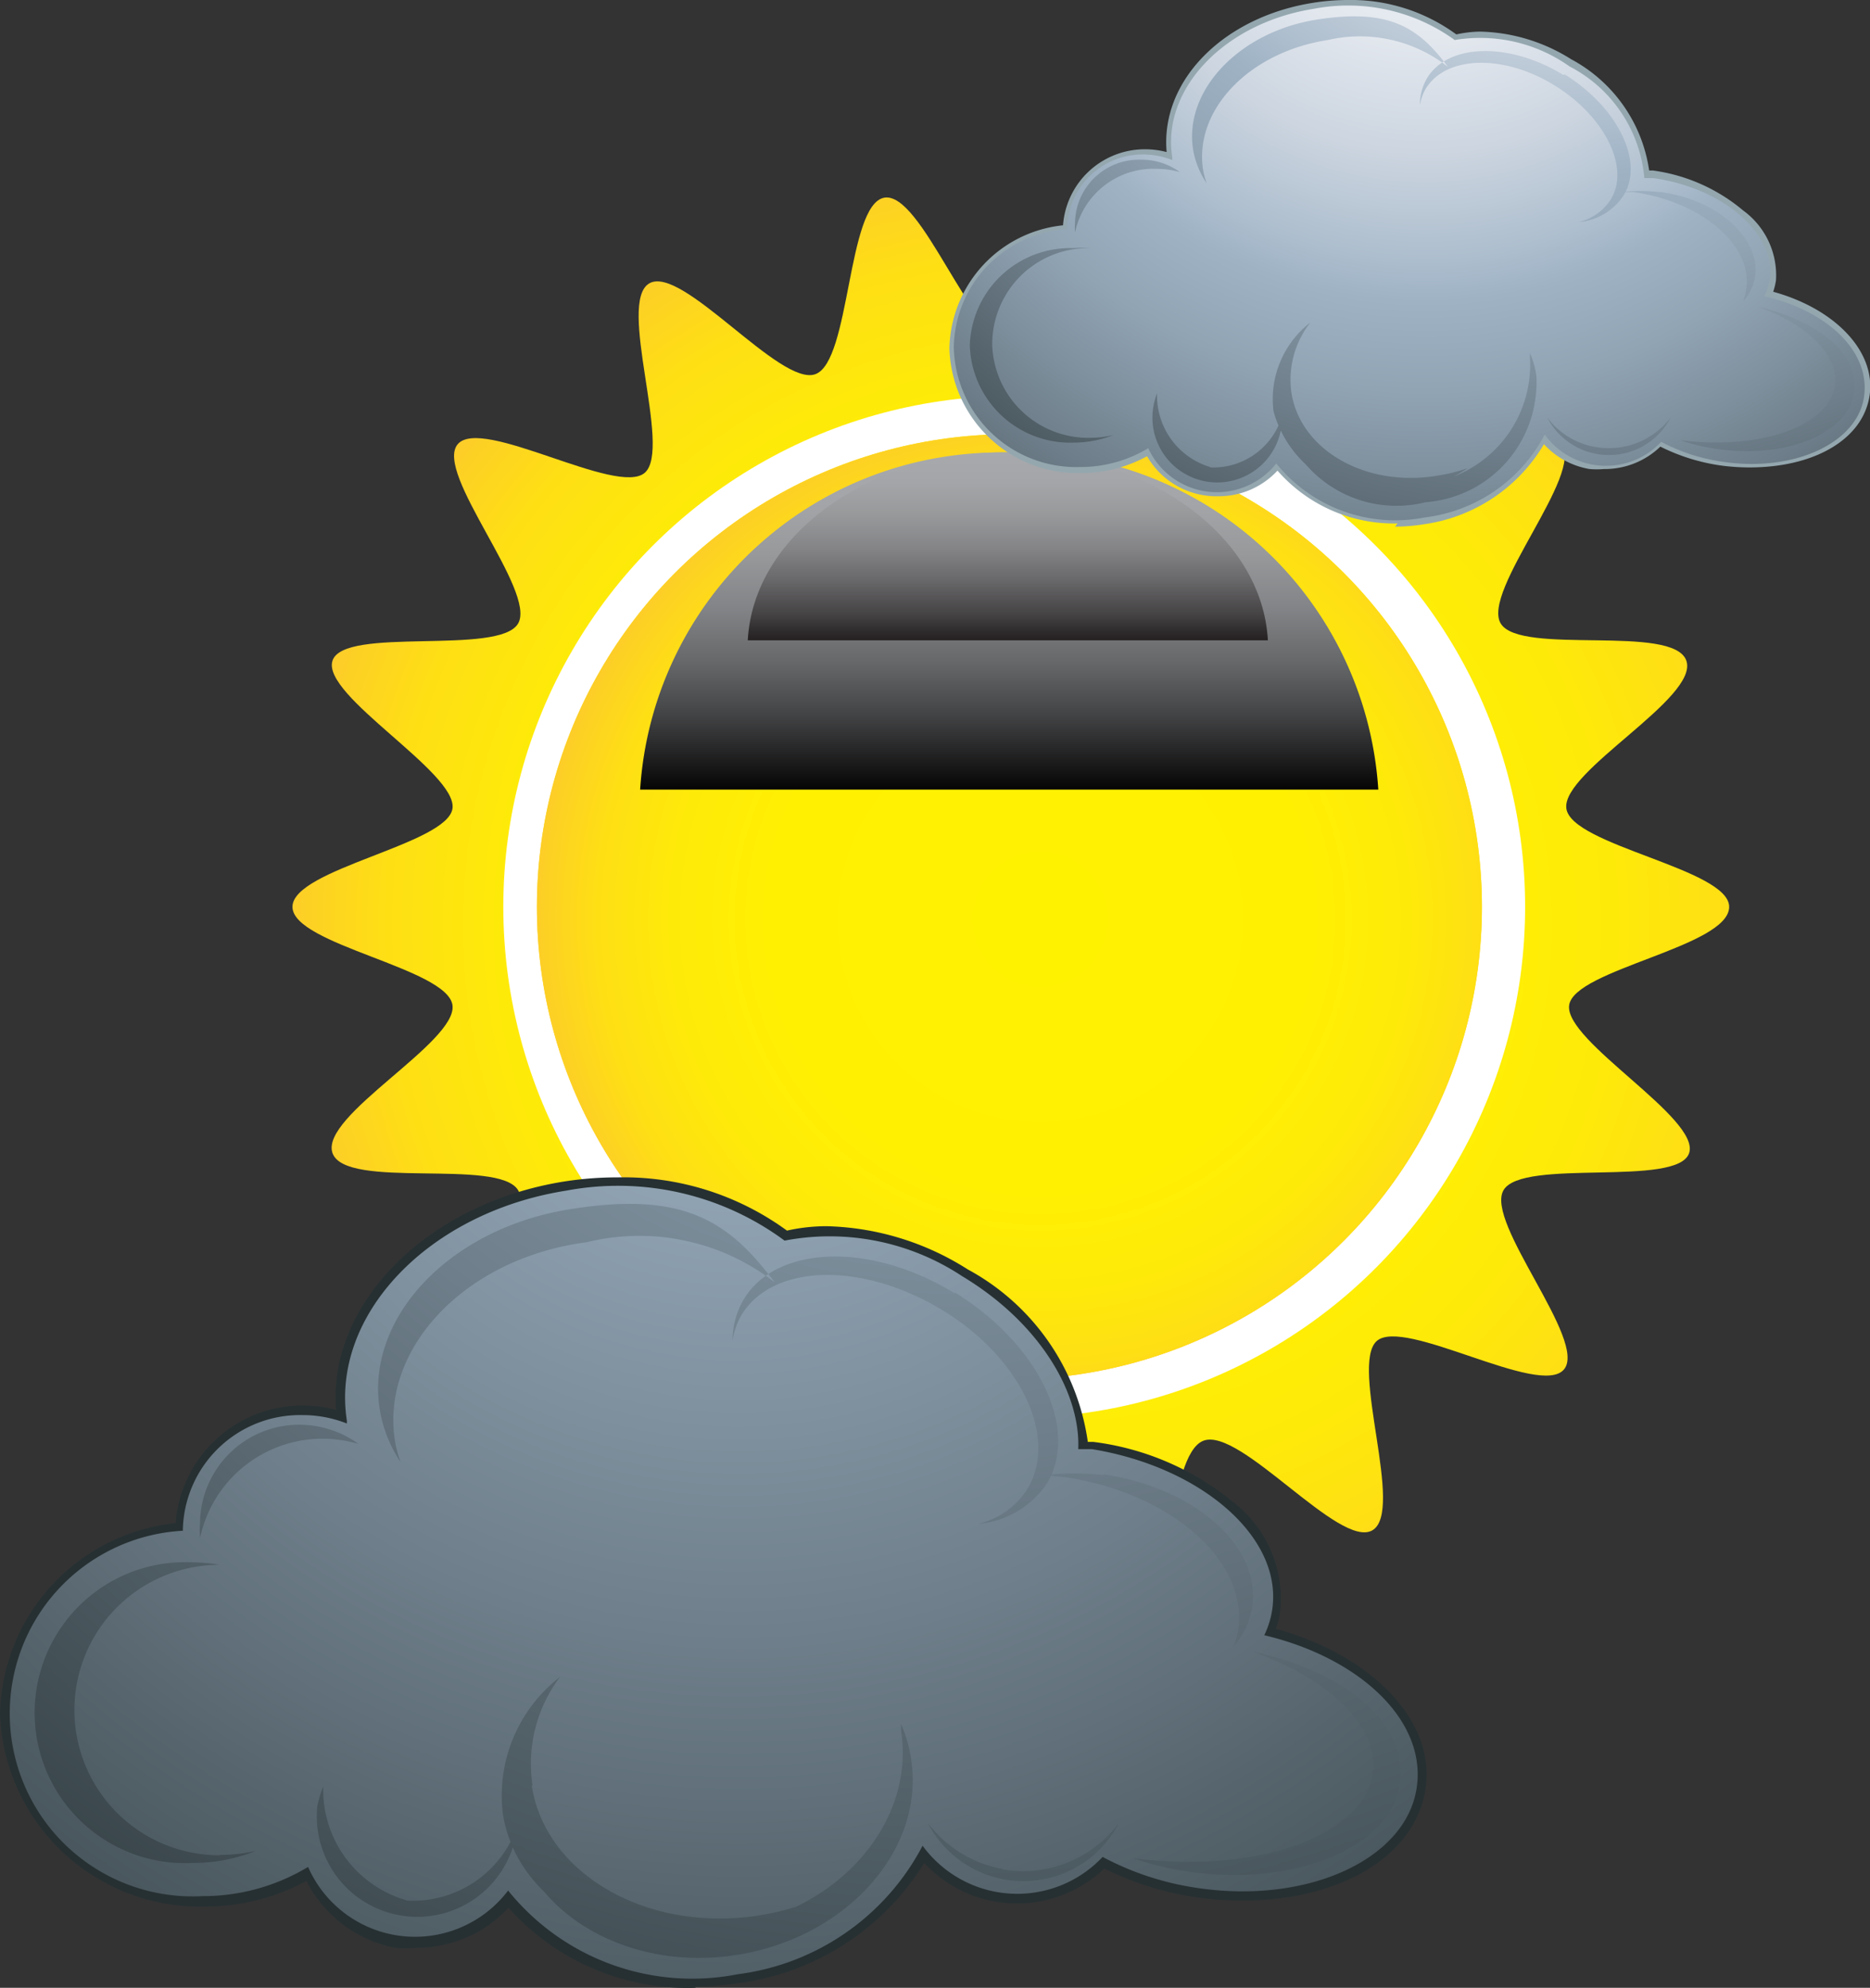 <svg xmlns="http://www.w3.org/2000/svg" xmlns:xlink="http://www.w3.org/1999/xlink" viewBox="0 0 46.74 49.67"><rect x="0" y="0" width="46.74" height="49.67" fill="#333333" stroke="none"/><defs><style>.cls-1{isolation:isolate;}.cls-2{fill:url(#radial-gradient);}.cls-3{fill:#fff;}.cls-4{fill:url(#linear-gradient);}.cls-5{mix-blend-mode:multiply;fill:url(#radial-gradient-2);}.cls-6,.cls-7{mix-blend-mode:screen;}.cls-6{fill:url(#linear-gradient-2);}.cls-7{fill:url(#linear-gradient-3);}.cls-8{fill:#94a7af;}.cls-9{fill:url(#radial-gradient-3);}.cls-10{fill:url(#radial-gradient-4);}.cls-11{fill:#263032;}.cls-12{fill:url(#radial-gradient-5);}.cls-13{fill:url(#radial-gradient-6);}</style><radialGradient id="radial-gradient" cx="26.4" cy="23.12" r="23.23" gradientUnits="userSpaceOnUse"><stop offset="0" stop-color="#fff200"/><stop offset="0.44" stop-color="#fff002"/><stop offset="0.6" stop-color="#feea09"/><stop offset="0.72" stop-color="#fedf14"/><stop offset="0.81" stop-color="#fdd025"/><stop offset="0.89" stop-color="#fbbc3b"/><stop offset="0.9" stop-color="#fbb840"/></radialGradient><linearGradient id="linear-gradient" x1="25.23" y1="34.47" x2="25.23" y2="10.85" gradientUnits="userSpaceOnUse"><stop offset="0" stop-color="#fbb840"/><stop offset="0.37" stop-color="#fdd223"/><stop offset="0.76" stop-color="#fee909"/><stop offset="1" stop-color="#fff200"/></linearGradient><radialGradient id="radial-gradient-2" cx="26" cy="22.97" r="15.36" xlink:href="#radial-gradient"/><linearGradient id="linear-gradient-2" x1="25.23" y1="11.31" x2="25.23" y2="19.73" gradientUnits="userSpaceOnUse"><stop offset="0" stop-color="#a7a9ac"/><stop offset="0.15" stop-color="#a3a5a8"/><stop offset="0.3" stop-color="#97999b"/><stop offset="0.46" stop-color="#838487"/><stop offset="0.62" stop-color="#666869"/><stop offset="0.78" stop-color="#424344"/><stop offset="0.94" stop-color="#161617"/><stop offset="1" stop-color="#050505"/></linearGradient><linearGradient id="linear-gradient-3" x1="25.19" y1="11.31" x2="25.19" y2="16.01" gradientUnits="userSpaceOnUse"><stop offset="0" stop-color="#a7a9ac"/><stop offset="0.16" stop-color="#a3a5a8"/><stop offset="0.33" stop-color="#97999b"/><stop offset="0.51" stop-color="#848487"/><stop offset="0.68" stop-color="#686769"/><stop offset="0.86" stop-color="#454344"/><stop offset="1" stop-color="#231f20"/></linearGradient><radialGradient id="radial-gradient-3" cx="35.62" cy="-3.89" r="24.86" gradientUnits="userSpaceOnUse"><stop offset="0" stop-color="#f4f5f9"/><stop offset="0.09" stop-color="#eff1f6"/><stop offset="0.2" stop-color="#e2e7ee"/><stop offset="0.31" stop-color="#ccd5e0"/><stop offset="0.42" stop-color="#acbdcd"/><stop offset="0.46" stop-color="#9eb2c4"/><stop offset="0.55" stop-color="#91a4b4"/><stop offset="0.71" stop-color="#6e7e8a"/><stop offset="0.94" stop-color="#364246"/><stop offset="1" stop-color="#263032"/></radialGradient><radialGradient id="radial-gradient-4" cx="38.93" cy="-8.41" r="27.76" xlink:href="#radial-gradient-3"/><radialGradient id="radial-gradient-5" cx="18.46" cy="23.38" r="38.5" gradientUnits="userSpaceOnUse"><stop offset="0" stop-color="#9eb2c4"/><stop offset="0.16" stop-color="#91a4b4"/><stop offset="0.46" stop-color="#6e7e8a"/><stop offset="0.88" stop-color="#364246"/><stop offset="1" stop-color="#263032"/></radialGradient><radialGradient id="radial-gradient-6" cx="23.59" cy="16.39" r="42.98" xlink:href="#radial-gradient-5"/></defs><title>CloudSun</title><g class="cls-1"><g id="Layer_1" data-name="Layer 1"><path class="cls-2" d="M43.22,22.66c0,1-3.88,1.56-4,2.46s3.28,2.82,3,3.69-4.17.12-4.64.93,2.11,3.77,1.51,4.48-4-1.32-4.68-.71.71,4.26-.11,4.73S31,35.65,30.08,36s-.79,4.24-1.72,4.41-2.17-3.56-3.12-3.56S23,40.54,22.11,40.38s-.85-4.09-1.72-4.41S17,38.71,16.23,38.24s.61-4.13-.11-4.73-4.08,1.43-4.68.71,2-3.67,1.51-4.48-4.32,0-4.64-.93,3.12-2.76,3-3.69-4-1.51-4-2.46,3.88-1.56,4-2.46-3.28-2.82-3-3.69,4.17-.12,4.64-.93-2.11-3.77-1.51-4.48,4,1.32,4.68.71-.71-4.26.11-4.73,3.27,2.59,4.15,2.27.79-4.24,1.72-4.41S24.28,8.5,25.23,8.5s2.22-3.72,3.12-3.56S29.21,9,30.08,9.35s3.35-2.73,4.15-2.27-.61,4.13.11,4.73,4.08-1.43,4.68-.71-2,3.67-1.51,4.48,4.32,0,4.64.93-3.12,2.76-3,3.69S43.22,21.71,43.22,22.66Z"/><circle class="cls-3" cx="25.35" cy="22.66" r="12.77"/><circle class="cls-4" cx="25.23" cy="22.66" r="11.81"/><circle class="cls-5" cx="25.23" cy="22.66" r="11.81"/><path class="cls-6" d="M34.45,19.73a9,9,0,0,0-9.22-8.42A9,9,0,0,0,16,19.73Z"/><path class="cls-7" d="M31.69,16c-.14-2.61-3-4.7-6.5-4.7s-6.36,2.09-6.5,4.7Z"/><path class="cls-8" d="M34.93,13.08a3.87,3.87,0,0,1-3-1.32,2,2,0,0,1-1.48.64,2,2,0,0,1-1.78-1,3.43,3.43,0,0,1-1.64.42,3.21,3.21,0,0,1-3.3-3.11,3.16,3.16,0,0,1,2.84-3.08,2.05,2.05,0,0,1,2.06-1.9,2.11,2.11,0,0,1,.53.07C29,2,30.6.42,32.82.07A5.54,5.54,0,0,1,33.67,0,4.46,4.46,0,0,1,36.4.86,2.91,2.91,0,0,1,37,.79a4.44,4.44,0,0,1,2.27.69,3.76,3.76,0,0,1,1.95,2.78h.09a4.42,4.42,0,0,1,2.26,1A2,2,0,0,1,44.39,7a1.52,1.52,0,0,1-.07.29c1.56.43,2.57,1.5,2.41,2.59s-1.37,1.8-3,1.8a5.36,5.36,0,0,1-.73-.05,4.92,4.92,0,0,1-1.5-.47,2,2,0,0,1-1.41.56,2.1,2.1,0,0,1-.36,0,2,2,0,0,1-1.14-.62,4.15,4.15,0,0,1-3,2,4.65,4.65,0,0,1-.72.06Z"/><path class="cls-9" d="M44.1,7.4A1.42,1.42,0,0,0,44.23,7c.17-1.15-1.14-2.3-2.91-2.55l-.22,0a3.48,3.48,0,0,0-1.87-2.79A3.86,3.86,0,0,0,36.36,1,4.54,4.54,0,0,0,32.84.22c-2.23.35-3.81,2-3.54,3.71V4a2,2,0,0,0-.71-.14,1.89,1.89,0,0,0-1.92,1.87h0a3,3,0,0,0-2.83,2.94,3.06,3.06,0,0,0,3.15,3,3.29,3.29,0,0,0,1.71-.47,1.89,1.89,0,0,0,3.2.38,3.82,3.82,0,0,0,3.71,1.35,3.92,3.92,0,0,0,3-2.07,1.89,1.89,0,0,0,2.91.18,4.67,4.67,0,0,0,1.55.5c1.78.26,3.35-.47,3.52-1.62S45.65,7.76,44.1,7.4Z"/><path class="cls-10" d="M30.07,4.24a2.09,2.09,0,0,0,.09.34,2.15,2.15,0,0,1-.34-.85C29.59,2.24,31,.79,32.91.49c1.79-.28,2.53.17,3.28,1.18a3.56,3.56,0,0,0-3-.67C31.22,1.3,29.84,2.75,30.07,4.24Zm9-2.37c-1.34-.82-2.87-.79-3.4.08a1.31,1.31,0,0,0-.18.68,1.15,1.15,0,0,1,.15-.42c.51-.82,1.94-.86,3.21-.08S40.76,4.21,40.25,5a1.31,1.31,0,0,1-.79.55,1.5,1.5,0,0,0,1.11-.65C41.11,4.07,40.45,2.69,39.11,1.86Zm2.4,2.93a4,4,0,0,0-.94,0l.31,0c1.71.25,3,1.35,2.8,2.46a1.37,1.37,0,0,1-.07.27,1.22,1.22,0,0,0,.3-.63C44,6,43,5,41.51,4.8ZM27.25,10.94a2.51,2.51,0,0,0,.58-.07,2.72,2.72,0,0,1-1,.19,2.51,2.51,0,0,1-2.59-2.43,2.51,2.51,0,0,1,2.59-2.43,2.82,2.82,0,0,1,.43,0A2.4,2.4,0,0,0,24.8,8.6,2.4,2.4,0,0,0,27.25,10.94Zm3,.73a1.86,1.86,0,0,1-1.33-1.84,1.58,1.58,0,0,0-.09.32,1.62,1.62,0,0,0,3.19.57,1.67,1.67,0,0,0,0-.25A1.79,1.79,0,0,1,30.25,11.68ZM38.4,9.38a2.24,2.24,0,0,0-.16-.56s0,.07,0,.11a3,3,0,0,1-2.72,3.17A3,3,0,0,1,32,9.93s0-.08,0-.13a2.22,2.22,0,0,0,0,.59,3,3,0,0,0,3.63,2.16A3,3,0,0,0,38.4,9.38Zm1.47,1.79a1.93,1.93,0,0,1-1.2-.74,1.74,1.74,0,0,0,3.09,0A1.94,1.94,0,0,1,39.88,11.17ZM28.93,4.22a2.08,2.08,0,0,1,.56.08,1.64,1.64,0,0,0-1-.31,1.6,1.6,0,0,0-1.62,1.58,1.57,1.57,0,0,0,0,.24A2,2,0,0,1,28.93,4.22Zm15,3.44c1.25.45,2.05,1.22,1.93,2C45.69,10.65,44,11.25,42,11h0a5,5,0,0,0,1,.23c1.69.22,3.19-.41,3.34-1.41S45.4,8,43.92,7.66ZM32.28,9.82a2.32,2.32,0,0,1,.47-1.76,2.42,2.42,0,0,0-.92,2.21,2.82,2.82,0,0,0,3.4,2,3.5,3.5,0,0,0,1.45-.57,4.19,4.19,0,0,1-.72.18C34.16,12.2,32.51,11.26,32.28,9.82Z"/><path class="cls-11" d="M17.39,49.67a6,6,0,0,1-4.68-2,3.13,3.13,0,0,1-2.29,1,3.21,3.21,0,0,1-.55,0A3.17,3.17,0,0,1,7.66,47a5.32,5.32,0,0,1-2.55.64A5,5,0,0,1,0,42.82a4.9,4.9,0,0,1,4.39-4.76,3.18,3.18,0,0,1,3.19-2.94,3.27,3.27,0,0,1,.82.11c-.21-2.65,2.28-5.17,5.72-5.71a8.52,8.52,0,0,1,1.32-.1,6.92,6.92,0,0,1,4.23,1.33,4.53,4.53,0,0,1,1-.11,6.87,6.87,0,0,1,3.52,1.08,5.83,5.83,0,0,1,3,4.31l.14,0a6.84,6.84,0,0,1,3.5,1.51A3.05,3.05,0,0,1,32,40.25a2.27,2.27,0,0,1-.11.45c2.42.67,4,2.32,3.74,4s-2.12,2.79-4.58,2.79a8,8,0,0,1-1.13-.08,7.62,7.62,0,0,1-2.32-.72,3.16,3.16,0,0,1-4.5-.14,6.43,6.43,0,0,1-4.62,3,7.29,7.29,0,0,1-1.12.09Z"/><path class="cls-12" d="M31.6,40.86a2.18,2.18,0,0,0,.2-.65c.26-1.79-1.76-3.55-4.51-4l-.34,0c.06-1.44-1-3.18-2.9-4.32A6,6,0,0,0,19.61,31a7,7,0,0,0-5.45-1.25c-3.45.54-5.9,3.11-5.49,5.75l0,.07a3,3,0,0,0-1.1-.21,2.93,2.93,0,0,0-3,2.89v0a4.57,4.57,0,1,0,.49,9.13,5.09,5.09,0,0,0,2.64-.73,2.92,2.92,0,0,0,5,.59,5.91,5.91,0,0,0,5.75,2.09,6.08,6.08,0,0,0,4.61-3.21,2.93,2.93,0,0,0,4.5.28,7.21,7.21,0,0,0,2.4.78c2.75.4,5.19-.73,5.45-2.51C35.66,43,34,41.43,31.6,40.86Z"/><path class="cls-13" d="M9.87,36a3.25,3.25,0,0,0,.14.53,3.33,3.33,0,0,1-.52-1.32c-.36-2.3,1.78-4.54,4.79-5,2.77-.44,3.92.27,5.08,1.83a5.51,5.51,0,0,0-4.69-1C11.65,31.43,9.51,33.67,9.87,36Zm14-3.68c-2.08-1.28-4.44-1.22-5.27.13a2,2,0,0,0-.29,1.05,1.86,1.86,0,0,1,.23-.65c.78-1.27,3-1.33,5-.12s2.92,3.21,2.13,4.49a2,2,0,0,1-1.23.86,2.32,2.32,0,0,0,1.72-1C27,35.7,25.94,33.57,23.86,32.29Zm3.71,4.54a6.17,6.17,0,0,0-1.45,0l.48.05c2.65.39,4.59,2.09,4.34,3.81a2.11,2.11,0,0,1-.11.41,1.89,1.89,0,0,0,.46-1C31.51,38.62,29.84,37.17,27.58,36.84ZM5.5,46.35a3.9,3.9,0,0,0,.89-.1,4.2,4.2,0,0,1-1.57.3,3.76,3.76,0,1,1,0-7.51,4.21,4.21,0,0,1,.67.06,3.63,3.63,0,1,0,0,7.26Zm4.65,1.13a2.87,2.87,0,0,1-2.07-2.84,2.53,2.53,0,0,0-.15.5,2.51,2.51,0,1,0,5,.49A2.76,2.76,0,0,1,10.15,47.49Zm12.62-3.55a3.57,3.57,0,0,0-.25-.86c0,.06,0,.12,0,.17.36,2.28-1.53,4.48-4.22,4.9s-5.16-1.09-5.52-3.37c0-.07,0-.13,0-.19a3.48,3.48,0,0,0,0,.92c.36,2.28,2.88,3.78,5.63,3.35S23.13,46.22,22.77,43.94Zm2.28,2.77a3,3,0,0,1-1.86-1.15,2.69,2.69,0,0,0,4.78,0A3,3,0,0,1,25.05,46.71ZM8.1,35.95a3.26,3.26,0,0,1,.86.13,2.53,2.53,0,0,0-1.48-.48A2.48,2.48,0,0,0,5,38.05a2.35,2.35,0,0,0,0,.38A3.13,3.13,0,0,1,8.1,35.95Zm23.21,5.32c1.93.69,3.18,1.89,3,3.06-.25,1.57-2.93,2.5-6,2.1h0a7.61,7.61,0,0,0,1.49.35c2.61.35,4.94-.63,5.18-2.18S33.6,41.76,31.31,41.27Zm-18,3.35A3.6,3.6,0,0,1,14,41.9a3.75,3.75,0,0,0-1.43,3.43c.34,2.14,2.69,3.54,5.27,3.14a5.41,5.41,0,0,0,2.25-.89,6.42,6.42,0,0,1-1.11.28C16.2,48.3,13.64,46.85,13.29,44.62Z"/></g></g></svg>